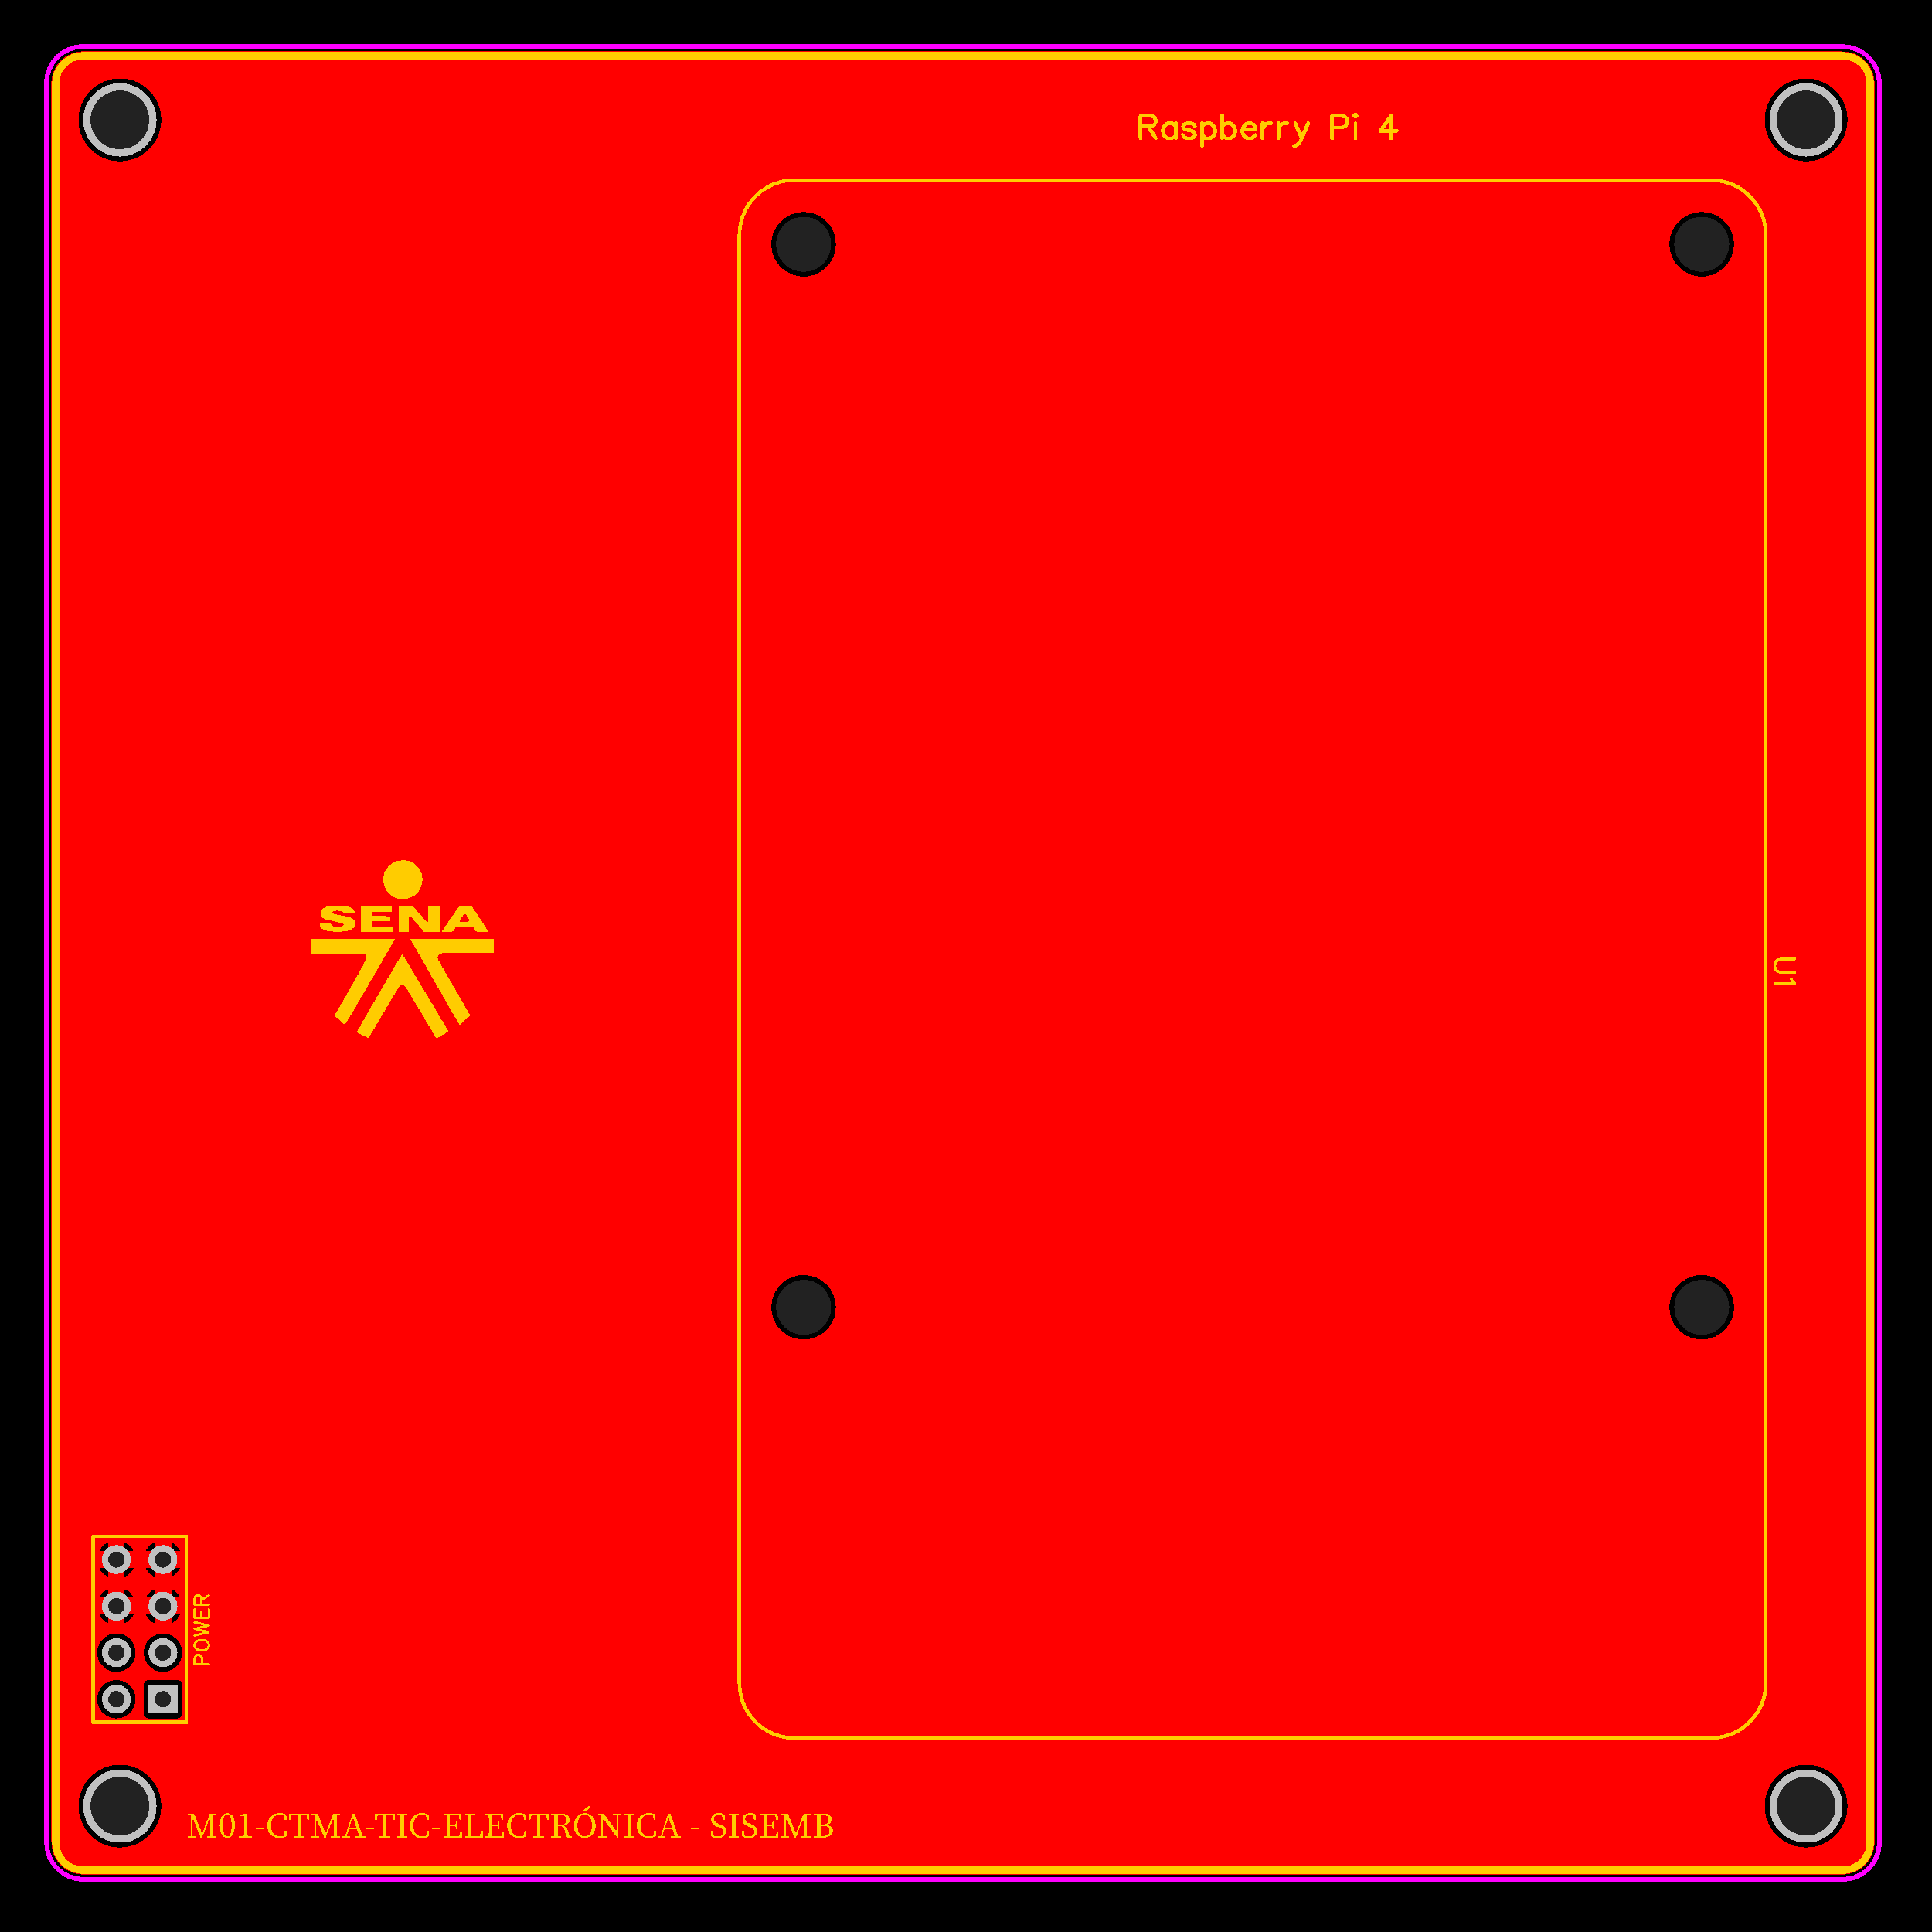<svg xmlns="http://www.w3.org/2000/svg" xmlns:xlink="http://www.w3.org/1999/xlink" width="105.41mm" height="105.41mm" viewBox="4010 2996.3 415 415"><title></title><style type="text/css">
*[layerid="1"] {stroke:#FF0000;fill:#FF0000;}
*[layerid="2"] {stroke:#0000FF;fill:#0000FF;}
*[layerid="3"] {stroke:#FFCC00;fill:#FFCC00;}
*[layerid="4"] {stroke:#66CC33;fill:#66CC33;}
*[layerid="5"] {stroke:#808080;fill:#808080;}
*[layerid="6"] {stroke:#800000;fill:#800000;}
*[layerid="7"] {stroke:#800080;fill:#800080;stroke-opacity:0.7;fill-opacity:0.7;}
*[layerid="8"] {stroke:#AA00FF;fill:#AA00FF;stroke-opacity:0.7;fill-opacity:0.7;}
*[layerid="9"] {stroke:#6464FF;fill:#6464FF;}
*[layerid="10"] {stroke:#FF00FF;fill:#FF00FF;}
*[layerid="11"] {stroke:#C0C0C0;fill:#C0C0C0;}
*[layerid="12"] {stroke:#FFFFFF;fill:#FFFFFF;}
*[layerid="13"] {stroke:#33CC99;fill:#33CC99;}
*[layerid="14"] {stroke:#5555FF;fill:#5555FF;}
*[layerid="15"] {stroke:#F022F0;fill:#F022F0;}
*[layerid="19"] {stroke:#66CCFF;fill:#66CCFF;}
*[layerid="21"] {stroke:#999966;fill:#999966;}
*[layerid="22"] {stroke:#008000;fill:#008000;}
*[layerid="23"] {stroke:#00FF00;fill:#00FF00;}
*[layerid="24"] {stroke:#BC8E00;fill:#BC8E00;}
*[layerid="25"] {stroke:#70DBFA;fill:#70DBFA;}
*[layerid="26"] {stroke:#00CC66;fill:#00CC66;}
*[layerid="27"] {stroke:#9966FF;fill:#9966FF;}
*[layerid="28"] {stroke:#800080;fill:#800080;}
*[layerid="29"] {stroke:#008080;fill:#008080;}
*[layerid="30"] {stroke:#15935F;fill:#15935F;}
*[layerid="31"] {stroke:#000080;fill:#000080;}
*[layerid="32"] {stroke:#00B400;fill:#00B400;}
*[layerid="33"] {stroke:#2E4756;fill:#2E4756;}
*[layerid="34"] {stroke:#99842F;fill:#99842F;}
*[layerid="35"] {stroke:#FFFFAA;fill:#FFFFAA;}
*[layerid="36"] {stroke:#99842F;fill:#99842F;}
*[layerid="37"] {stroke:#2E4756;fill:#2E4756;}
*[layerid="38"] {stroke:#3535FF;fill:#3535FF;}
*[layerid="39"] {stroke:#8000BC;fill:#8000BC;}
*[layerid="40"] {stroke:#43AE5F;fill:#43AE5F;}
*[layerid="41"] {stroke:#C3ECCE;fill:#C3ECCE;}
*[layerid="42"] {stroke:#728978;fill:#728978;}
*[layerid="43"] {stroke:#39503F;fill:#39503F;}
*[layerid="44"] {stroke:#0C715D;fill:#0C715D;}
*[layerid="45"] {stroke:#5A8A80;fill:#5A8A80;}
*[layerid="46"] {stroke:#2B937E;fill:#2B937E;}
*[layerid="47"] {stroke:#23999D;fill:#23999D;}
*[layerid="48"] {stroke:#45B4E3;fill:#45B4E3;}
*[layerid="49"] {stroke:#215DA1;fill:#215DA1;}
*[layerid="50"] {stroke:#4564D7;fill:#4564D7;}
*[layerid="51"] {stroke:#6969E9;fill:#6969E9;}
*[layerid="52"] {stroke:#9069E9;fill:#9069E9;}
*[layerid="99"] {stroke:#00CCCC;fill:#00CCCC;stroke-opacity:0.6;fill-opacity:0.6;}
*[layerid="100"] {stroke:#CC9999;fill:#CC9999;}
*[layerid="101"] {stroke:#66FFCC;fill:#66FFCC;}
*[layerid="Hole"] {stroke:#222222;fill:#222222;}
*[layerid="DRCError"] {stroke:#FAD609;fill:#FAD609;}
*[fill="none"] {fill: none;}
*[stroke="none"] {stroke: none;}
path, polyline, polygon, line {stroke-linecap:round;}
g[c_partid="part_pad"][layerid="1"] ellipse:not([c_etype="pad_outer"]) {fill:#FF0000;}
g[c_partid="part_pad"][layerid="1"] polygon:not([c_etype="pad_outer"]) {fill:#FF0000;}
g[c_partid="part_pad"][layerid="1"] polyline:not([c_etype="pad_outer"]) {stroke:#FF0000;}
g[c_partid="part_pad"][layerid="2"] ellipse:not([c_etype="pad_outer"]) {fill:#0000FF;}
g[c_partid="part_pad"][layerid="2"] polygon:not([c_etype="pad_outer"]) {fill:#0000FF;}
g[c_partid="part_pad"][layerid="2"] polyline:not([c_etype="pad_outer"]) {stroke:#0000FF;}
g[c_partid="part_pad"][layerid="11"] ellipse:not([c_etype="pad_outer"]) {fill:#C0C0C0;}
g[c_partid="part_pad"][layerid="11"] polygon:not([c_etype="pad_outer"]) {fill:#C0C0C0;}
g[c_partid="part_pad"][layerid="11"] polyline:not([c_etype="pad_outer"]) {stroke:#C0C0C0;}
g[c_partid="part_pad"][layerid="11"] circle {fill:#222222;}
g[c_partid="part_pad"][layerid="11"] > polyline:nth-of-type(2) {stroke:#222222;}
g[c_partid="part_pad"][layerid="11"][c_shape="ELLIPSE"]  polyline:nth-last-of-type(1) {stroke:#222222;}
g[c_partid="part_pad"][layerid="11"][c_shape="RECT"]  polyline:nth-last-of-type(1) {stroke:#222222;}
g[c_partid="part_pad"][layerid="11"][c_shape="POLYGON"]  polyline:nth-last-of-type(1) {stroke:#222222;}
g[c_partid="part_via"] > * + circle, #gCurParts g[c_partid="part_via"] > * + circle {fill:#222222;}
g[c_partid="part_pad"] > polygon[c_etype="pad_outer"], #gCurParts g[c_partid="part_pad"] > polygon[c_etype="pad_outer"] {stroke-linejoin: round;stroke-miterlimit: 100;}
g[c_partid="part_hole"] > circle {fill: #222222;}path, polyline, polygon {stroke-linejoin:round;}
rect, circle, ellipse, polyline, line, polygon, path {shape-rendering:crispEdges;}
</style>
<rect x="4010" y="2996.3" width="415" height="415" fill="#000000" stroke="none"/><path d="M 4028.07 3398.98 L 4027.912 3398.959 4027.198 3398.923 4026.533 3398.824 4025.881 3398.66 4025.248 3398.432 4024.641 3398.143 4024.065 3397.796 4023.526 3397.394 4023.029 3396.941 4022.579 3396.441 4022.18 3395.9 4021.837 3395.322 4021.552 3394.713 4021.328 3394.078 4021.168 3393.425 4021.073 3392.76 4021.041 3392.084 4021.02 3391.926 4021.02 3014.206 4021.056 3013.476 4021.155 3012.811 4021.319 3012.159 4021.547 3011.527 4021.836 3010.919 4022.183 3010.344 4022.585 3009.805 4023.038 3009.308 4023.538 3008.858 4024.079 3008.459 4024.657 3008.116 4025.266 3007.831 4025.901 3007.607 4026.554 3007.447 4027.219 3007.352 4027.906 3007.32 4405.63 3007.32 4405.788 3007.341 4406.503 3007.377 4407.168 3007.476 4407.82 3007.64 4408.452 3007.868 4409.06 3008.157 4409.636 3008.504 4410.175 3008.906 4410.671 3009.359 4411.121 3009.859 4411.52 3010.4 4411.863 3010.978 4412.148 3011.587 4412.372 3012.222 4412.532 3012.875 4412.628 3013.54 4412.659 3014.216 4412.68 3014.374 4412.68 3391.93 4412.659 3392.088 4412.623 3392.802 4412.524 3393.468 4412.36 3394.12 4412.132 3394.752 4411.843 3395.36 4411.496 3395.935 4411.094 3396.474 4410.641 3396.971 4410.141 3397.421 4409.6 3397.82 4409.022 3398.163 4408.413 3398.448 4407.779 3398.672 4407.125 3398.832 4406.46 3398.927 4405.784 3398.959 4405.626 3398.98 4028.07 3398.98 Z M 4035.748 3393.146 L 4036.569 3393.108 4037.382 3392.994 4038.182 3392.806 4038.961 3392.545 4039.712 3392.213 4040.43 3391.813 4041.108 3391.349 4041.74 3390.824 4042.321 3390.244 4042.845 3389.612 4043.31 3388.934 4043.709 3388.216 4044.041 3387.465 4044.302 3386.686 4044.49 3385.886 4044.604 3385.073 4044.642 3384.252 4044.604 3383.431 4044.49 3382.618 4044.302 3381.818 4044.041 3381.039 4043.709 3380.288 4043.31 3379.57 4042.845 3378.892 4042.321 3378.26 4041.74 3377.68 4041.108 3377.155 4040.43 3376.691 4039.712 3376.291 4038.961 3375.959 4038.182 3375.698 4037.382 3375.51 4036.569 3375.396 4035.748 3375.358 4034.928 3375.396 4034.114 3375.51 4033.314 3375.698 4032.535 3375.959 4031.784 3376.291 4031.066 3376.691 4030.389 3377.155 4029.757 3377.68 4029.176 3378.26 4028.651 3378.892 4028.187 3379.57 4027.787 3380.288 4027.455 3381.039 4027.194 3381.818 4027.006 3382.618 4026.893 3383.431 4026.855 3384.252 4026.893 3385.073 4027.006 3385.886 4027.194 3386.686 4027.455 3387.465 4027.787 3388.216 4028.187 3388.934 4028.651 3389.612 4029.176 3390.244 4029.757 3390.824 4030.389 3391.349 4031.066 3391.813 4031.784 3392.213 4032.535 3392.545 4033.314 3392.806 4034.114 3392.994 4034.928 3393.108 4035.748 3393.146 Z M 4035.748 3030.942 L 4036.569 3030.904 4037.382 3030.79 4038.182 3030.602 4038.961 3030.341 4039.712 3030.009 4040.43 3029.609 4041.108 3029.145 4041.74 3028.62 4042.321 3028.04 4042.845 3027.408 4043.31 3026.73 4043.709 3026.012 4044.041 3025.261 4044.302 3024.482 4044.49 3023.682 4044.604 3022.869 4044.642 3022.048 4044.604 3021.227 4044.49 3020.414 4044.302 3019.614 4044.041 3018.835 4043.709 3018.084 4043.31 3017.366 4042.845 3016.688 4042.321 3016.056 4041.74 3015.476 4041.108 3014.951 4040.43 3014.487 4039.712 3014.087 4038.961 3013.755 4038.182 3013.494 4037.382 3013.306 4036.569 3013.192 4035.748 3013.154 4034.927 3013.192 4034.114 3013.306 4033.314 3013.494 4032.535 3013.755 4031.784 3014.087 4031.066 3014.487 4030.389 3014.951 4029.757 3015.476 4029.176 3016.056 4028.651 3016.688 4028.187 3017.366 4027.787 3018.084 4027.455 3018.835 4027.194 3019.614 4027.006 3020.414 4026.892 3021.227 4026.855 3022.048 4026.892 3022.869 4027.006 3023.682 4027.194 3024.482 4027.455 3025.261 4027.787 3026.012 4028.187 3026.73 4028.651 3027.408 4029.176 3028.04 4029.757 3028.62 4030.389 3029.145 4031.066 3029.609 4031.784 3030.009 4032.535 3030.341 4033.314 3030.602 4034.114 3030.79 4034.927 3030.904 4035.748 3030.942 Z M 4397.952 3393.146 L 4398.773 3393.108 4399.586 3392.994 4400.386 3392.806 4401.165 3392.545 4401.916 3392.213 4402.634 3391.813 4403.312 3391.349 4403.944 3390.824 4404.525 3390.244 4405.049 3389.612 4405.514 3388.934 4405.913 3388.216 4406.245 3387.465 4406.506 3386.686 4406.694 3385.886 4406.808 3385.073 4406.846 3384.252 4406.808 3383.431 4406.694 3382.618 4406.506 3381.818 4406.245 3381.039 4405.913 3380.288 4405.514 3379.57 4405.049 3378.892 4404.525 3378.26 4403.944 3377.68 4403.312 3377.155 4402.634 3376.691 4401.916 3376.291 4401.165 3375.959 4400.386 3375.698 4399.586 3375.51 4398.773 3375.396 4397.952 3375.358 4397.132 3375.396 4396.318 3375.51 4395.518 3375.698 4394.739 3375.959 4393.988 3376.291 4393.27 3376.691 4392.593 3377.155 4391.961 3377.68 4391.38 3378.26 4390.855 3378.892 4390.391 3379.57 4389.991 3380.288 4389.659 3381.039 4389.398 3381.818 4389.21 3382.618 4389.097 3383.431 4389.059 3384.252 4389.097 3385.073 4389.21 3385.886 4389.398 3386.686 4389.659 3387.465 4389.991 3388.216 4390.391 3388.934 4390.855 3389.612 4391.38 3390.244 4391.961 3390.824 4392.593 3391.349 4393.27 3391.813 4393.988 3392.213 4394.739 3392.545 4395.518 3392.806 4396.318 3392.994 4397.132 3393.108 4397.952 3393.146 Z M 4397.952 3030.942 L 4398.773 3030.904 4399.586 3030.79 4400.386 3030.602 4401.165 3030.341 4401.916 3030.009 4402.634 3029.609 4403.312 3029.145 4403.944 3028.62 4404.525 3028.04 4405.049 3027.408 4405.514 3026.73 4405.913 3026.012 4406.245 3025.261 4406.506 3024.482 4406.694 3023.682 4406.808 3022.869 4406.846 3022.048 4406.808 3021.227 4406.694 3020.414 4406.506 3019.614 4406.245 3018.835 4405.913 3018.084 4405.514 3017.366 4405.049 3016.688 4404.525 3016.056 4403.944 3015.476 4403.312 3014.951 4402.634 3014.487 4401.916 3014.087 4401.165 3013.755 4400.386 3013.494 4399.586 3013.306 4398.773 3013.192 4397.952 3013.154 4397.132 3013.192 4396.318 3013.306 4395.518 3013.494 4394.739 3013.755 4393.988 3014.087 4393.27 3014.487 4392.593 3014.951 4391.961 3015.476 4391.38 3016.056 4390.855 3016.688 4390.391 3017.366 4389.991 3018.084 4389.659 3018.835 4389.398 3019.614 4389.21 3020.414 4389.096 3021.227 4389.059 3022.048 4389.096 3022.869 4389.21 3023.682 4389.398 3024.482 4389.659 3025.261 4389.991 3026.012 4390.391 3026.73 4390.855 3027.408 4391.38 3028.04 4391.961 3028.62 4392.593 3029.145 4393.27 3029.609 4393.988 3030.009 4394.739 3030.341 4395.518 3030.602 4396.318 3030.79 4397.132 3030.904 4397.952 3030.942 Z M 4182.796 3284.038 L 4183.507 3283.983 4184.209 3283.855 4184.893 3283.656 4185.554 3283.387 4186.183 3283.052 4186.774 3282.654 4187.322 3282.197 4187.82 3281.687 4188.262 3281.127 4188.645 3280.526 4188.963 3279.888 4189.215 3279.221 4189.397 3278.532 4189.506 3277.827 4189.543 3277.115 4189.506 3276.403 4189.397 3275.698 4189.215 3275.009 4188.963 3274.342 4188.645 3273.704 4188.262 3273.103 4187.82 3272.543 4187.322 3272.033 4186.774 3271.576 4186.183 3271.178 4185.554 3270.843 4184.893 3270.574 4184.209 3270.375 4183.507 3270.247 4182.796 3270.192 4182.084 3270.211 4181.376 3270.302 4180.683 3270.466 4180.009 3270.7 4179.363 3271.002 4178.752 3271.37 4178.182 3271.797 4177.659 3272.282 4177.188 3272.817 4176.775 3273.398 4176.424 3274.019 4176.138 3274.672 4175.921 3275.351 4175.776 3276.049 4175.702 3276.759 4175.702 3277.471 4175.776 3278.181 4175.921 3278.879 4176.138 3279.558 4176.424 3280.211 4176.775 3280.832 4177.188 3281.413 4177.659 3281.948 4178.182 3282.433 4178.752 3282.86 4179.363 3283.228 4180.009 3283.53 4180.683 3283.764 4181.376 3283.928 4182.084 3284.019 4182.796 3284.038 Z M 4375.709 3284.038 L 4376.42 3283.983 4377.122 3283.855 4377.806 3283.656 4378.467 3283.387 4379.096 3283.052 4379.687 3282.654 4380.235 3282.197 4380.733 3281.687 4381.175 3281.127 4381.558 3280.526 4381.876 3279.888 4382.128 3279.221 4382.31 3278.532 4382.419 3277.827 4382.456 3277.115 4382.419 3276.403 4382.31 3275.698 4382.128 3275.009 4381.876 3274.342 4381.558 3273.704 4381.175 3273.103 4380.733 3272.543 4380.235 3272.033 4379.687 3271.576 4379.096 3271.178 4378.467 3270.843 4377.806 3270.574 4377.122 3270.375 4376.42 3270.247 4375.709 3270.192 4374.997 3270.211 4374.289 3270.302 4373.596 3270.466 4372.922 3270.7 4372.276 3271.002 4371.665 3271.37 4371.095 3271.797 4370.572 3272.282 4370.101 3272.817 4369.688 3273.398 4369.337 3274.019 4369.051 3274.672 4368.834 3275.351 4368.689 3276.049 4368.615 3276.759 4368.615 3277.471 4368.689 3278.181 4368.834 3278.879 4369.051 3279.558 4369.337 3280.211 4369.688 3280.832 4370.101 3281.413 4370.572 3281.948 4371.095 3282.433 4371.665 3282.86 4372.276 3283.228 4372.922 3283.53 4373.596 3283.764 4374.289 3283.928 4374.997 3284.019 4375.709 3284.038 Z M 4182.796 3055.692 L 4183.507 3055.637 4184.209 3055.509 4184.893 3055.31 4185.554 3055.041 4186.183 3054.706 4186.774 3054.308 4187.322 3053.851 4187.82 3053.341 4188.262 3052.781 4188.645 3052.18 4188.963 3051.542 4189.215 3050.875 4189.397 3050.186 4189.506 3049.481 4189.543 3048.769 4189.506 3048.057 4189.397 3047.352 4189.215 3046.663 4188.963 3045.996 4188.645 3045.358 4188.262 3044.757 4187.82 3044.197 4187.322 3043.687 4186.774 3043.23 4186.183 3042.832 4185.554 3042.497 4184.893 3042.228 4184.209 3042.029 4183.507 3041.901 4182.796 3041.846 4182.084 3041.865 4181.376 3041.956 4180.683 3042.12 4180.009 3042.354 4179.363 3042.656 4178.752 3043.024 4178.182 3043.451 4177.659 3043.936 4177.188 3044.471 4176.775 3045.052 4176.424 3045.673 4176.138 3046.326 4175.921 3047.005 4175.776 3047.703 4175.702 3048.413 4175.702 3049.125 4175.776 3049.835 4175.921 3050.533 4176.138 3051.212 4176.424 3051.865 4176.775 3052.486 4177.188 3053.067 4177.659 3053.602 4178.182 3054.087 4178.752 3054.514 4179.363 3054.882 4180.009 3055.184 4180.683 3055.418 4181.376 3055.582 4182.084 3055.673 4182.796 3055.692 Z M 4375.709 3055.692 L 4376.42 3055.637 4377.122 3055.509 4377.806 3055.31 4378.467 3055.041 4379.096 3054.706 4379.687 3054.308 4380.235 3053.851 4380.733 3053.341 4381.175 3052.781 4381.558 3052.18 4381.876 3051.542 4382.128 3050.875 4382.31 3050.186 4382.419 3049.481 4382.456 3048.769 4382.419 3048.057 4382.31 3047.352 4382.128 3046.663 4381.876 3045.996 4381.558 3045.358 4381.175 3044.757 4380.733 3044.197 4380.235 3043.687 4379.687 3043.23 4379.096 3042.832 4378.467 3042.497 4377.806 3042.228 4377.122 3042.029 4376.42 3041.901 4375.709 3041.846 4374.997 3041.865 4374.289 3041.956 4373.596 3042.12 4372.922 3042.354 4372.276 3042.656 4371.665 3043.024 4371.095 3043.451 4370.572 3043.936 4370.101 3044.471 4369.688 3045.052 4369.337 3045.673 4369.051 3046.326 4368.834 3047.005 4368.689 3047.703 4368.615 3048.413 4368.615 3049.125 4368.689 3049.835 4368.834 3050.533 4369.051 3051.212 4369.337 3051.865 4369.688 3052.486 4370.101 3053.067 4370.572 3053.602 4371.095 3054.087 4371.665 3054.514 4372.276 3054.882 4372.922 3055.184 4373.596 3055.418 4374.289 3055.582 4374.997 3055.673 4375.709 3055.692 Z M 4041.674 3365.391 L 4041.923 3365.419 4048.078 3365.419 4048.327 3365.391 4048.542 3365.316 4048.734 3365.195 4048.896 3365.034 4049.017 3364.841 4049.092 3364.626 4049.12 3364.377 4049.12 3358.222 4049.092 3357.973 4049.017 3357.758 4048.896 3357.565 4048.734 3357.404 4048.542 3357.283 4048.327 3357.207 4048.078 3357.179 4041.923 3357.179 4041.674 3357.207 4041.459 3357.283 4041.266 3357.404 4041.105 3357.565 4040.983 3357.758 4040.908 3357.973 4040.88 3358.222 4040.88 3364.377 4040.908 3364.626 4040.983 3364.841 4041.105 3365.034 4041.266 3365.195 4041.459 3365.316 4041.674 3365.391 Z M 4044.462 3355.383 L 4045 3355.418 4045.538 3355.383 4046.066 3355.278 4046.576 3355.105 4047.06 3354.867 4047.508 3354.567 4047.913 3354.212 4048.268 3353.807 4048.567 3353.359 4048.806 3352.876 4048.979 3352.365 4049.084 3351.837 4049.119 3351.299 4049.084 3350.762 4048.979 3350.233 4048.806 3349.723 4048.567 3349.24 4048.268 3348.792 4047.913 3348.387 4047.508 3348.031 4047.06 3347.732 4046.576 3347.494 4046.066 3347.321 4045.538 3347.215 4045 3347.18 4044.462 3347.215 4043.934 3347.321 4043.424 3347.494 4042.941 3347.732 4042.493 3348.031 4042.087 3348.387 4041.732 3348.792 4041.433 3349.24 4041.195 3349.723 4041.021 3350.233 4040.916 3350.762 4040.881 3351.299 4040.916 3351.837 4041.021 3352.365 4041.195 3352.876 4041.433 3353.359 4041.732 3353.807 4042.087 3354.212 4042.493 3354.567 4042.941 3354.867 4043.424 3355.105 4043.934 3355.278 4044.462 3355.383 Z M 4035 3355.418 L 4035.538 3355.383 4036.066 3355.278 4036.576 3355.105 4037.06 3354.867 4037.508 3354.567 4037.913 3354.212 4038.268 3353.807 4038.567 3353.359 4038.806 3352.876 4038.979 3352.365 4039.084 3351.837 4039.119 3351.299 4039.084 3350.762 4038.979 3350.233 4038.806 3349.723 4038.567 3349.24 4038.268 3348.792 4037.913 3348.387 4037.508 3348.031 4037.06 3347.732 4036.576 3347.494 4036.066 3347.321 4035.538 3347.215 4035 3347.18 4034.462 3347.215 4033.934 3347.321 4033.424 3347.494 4032.941 3347.732 4032.493 3348.031 4032.087 3348.387 4031.732 3348.792 4031.433 3349.24 4031.195 3349.723 4031.021 3350.233 4030.916 3350.762 4030.881 3351.299 4030.916 3351.837 4031.021 3352.365 4031.195 3352.876 4031.433 3353.359 4031.732 3353.807 4032.087 3354.212 4032.493 3354.567 4032.941 3354.867 4033.424 3355.105 4033.934 3355.278 4034.462 3355.383 4035 3355.418 Z M 4035 3365.418 L 4035.538 3365.383 4036.066 3365.278 4036.576 3365.105 4037.06 3364.867 4037.508 3364.567 4037.913 3364.212 4038.268 3363.807 4038.567 3363.359 4038.806 3362.876 4038.979 3362.365 4039.084 3361.837 4039.119 3361.299 4039.084 3360.762 4038.979 3360.233 4038.806 3359.723 4038.567 3359.24 4038.268 3358.792 4037.913 3358.387 4037.508 3358.031 4037.06 3357.732 4036.576 3357.494 4036.066 3357.321 4035.538 3357.215 4035 3357.18 4034.462 3357.215 4033.934 3357.321 4033.424 3357.494 4032.941 3357.732 4032.493 3358.031 4032.087 3358.387 4031.732 3358.792 4031.433 3359.24 4031.195 3359.723 4031.021 3360.233 4030.916 3360.762 4030.881 3361.299 4030.916 3361.837 4031.021 3362.365 4031.195 3362.876 4031.433 3363.359 4031.732 3363.807 4032.087 3364.212 4032.493 3364.567 4032.941 3364.867 4033.424 3365.105 4033.934 3365.278 4034.462 3365.383 4035 3365.418 Z M 4036.8 3334.995 L 4037.06 3334.867 4037.508 3334.567 4037.913 3334.212 4038.268 3333.807 4038.567 3333.359 4038.695 3333.099 4036.8 3333.099 4036.8 3334.995 Z M 4046.8 3327.604 L 4046.8 3329.499 4048.695 3329.499 4048.567 3329.24 4048.268 3328.792 4047.913 3328.387 4047.508 3328.031 4047.06 3327.732 4046.8 3327.604 Z M 4036.8 3344.995 L 4037.06 3344.867 4037.508 3344.567 4037.913 3344.212 4038.268 3343.807 4038.567 3343.359 4038.695 3343.099 4036.8 3343.099 4036.8 3344.995 Z M 4046.8 3334.995 L 4047.06 3334.867 4047.508 3334.567 4047.913 3334.212 4048.268 3333.807 4048.567 3333.359 4048.695 3333.099 4046.8 3333.099 4046.8 3334.995 Z M 4048.695 3339.499 L 4048.567 3339.24 4048.268 3338.792 4047.913 3338.387 4047.508 3338.031 4047.06 3337.732 4046.8 3337.604 4046.8 3339.499 4048.695 3339.499 Z M 4033.2 3339.499 L 4033.2 3337.604 4032.941 3337.732 4032.493 3338.031 4032.087 3338.387 4031.732 3338.792 4031.433 3339.24 4031.305 3339.499 4033.2 3339.499 Z M 4046.8 3343.099 L 4046.8 3344.995 4047.06 3344.867 4047.508 3344.567 4047.913 3344.212 4048.268 3343.807 4048.567 3343.359 4048.695 3343.099 4046.8 3343.099 Z M 4032.941 3344.867 L 4033.2 3344.995 4033.2 3343.099 4031.305 3343.099 4031.433 3343.359 4031.732 3343.807 4032.087 3344.212 4032.493 3344.567 4032.941 3344.867 Z M 4043.2 3344.995 L 4043.2 3343.099 4041.305 3343.099 4041.433 3343.359 4041.732 3343.807 4042.087 3344.212 4042.493 3344.567 4042.941 3344.867 4043.2 3344.995 Z M 4033.2 3334.995 L 4033.2 3333.099 4031.305 3333.099 4031.433 3333.359 4031.732 3333.807 4032.087 3334.212 4032.493 3334.567 4032.941 3334.867 4033.2 3334.995 Z M 4036.8 3337.604 L 4036.8 3339.499 4038.695 3339.499 4038.567 3339.24 4038.268 3338.792 4037.913 3338.387 4037.508 3338.031 4037.06 3337.732 4036.8 3337.604 Z M 4043.2 3339.499 L 4043.2 3337.604 4042.941 3337.732 4042.493 3338.031 4042.087 3338.387 4041.732 3338.792 4041.433 3339.24 4041.305 3339.499 4043.2 3339.499 Z M 4043.2 3334.995 L 4043.2 3333.099 4041.305 3333.099 4041.433 3333.359 4041.732 3333.807 4042.087 3334.212 4042.493 3334.567 4042.941 3334.867 4043.2 3334.995 Z M 4033.2 3329.499 L 4033.2 3327.604 4032.941 3327.732 4032.493 3328.031 4032.087 3328.387 4031.732 3328.792 4031.433 3329.24 4031.305 3329.499 4033.2 3329.499 Z M 4038.695 3329.499 L 4038.567 3329.24 4038.268 3328.792 4037.913 3328.387 4037.508 3328.031 4037.06 3327.732 4036.8 3327.604 4036.8 3329.499 4038.695 3329.499 Z M 4041.433 3329.24 L 4041.305 3329.499 4043.2 3329.499 4043.2 3327.604 4042.941 3327.732 4042.493 3328.031 4042.087 3328.387 4041.732 3328.792 4041.433 3329.24 Z " stroke-width="0" layerid="1" attachedcopperid="gge127872" c_shapetype="line" id="gge127872_0" class=""></path><g c_partid="part_pad" c_etype="pinpart" c_origin="4035.748,3384.252" layerid="11" number="" net="" plated ="Y"  id="gge1576" locked="0" c_rotation="0" c_width="15.748" c_height="15.748" title="" c_shape="ELLIPSE" pasteexpansion="0" solderexpansion="0.2"><ellipse c_etype="pad_shell" cx="4035.748" cy="3384.252" rx="7.874" ry="7.874" layerid="11" stroke-width="0"/><circle c_etype="pad_hole" cx="4035.748" cy="3384.252" r="6.299" layerid="11" stroke-width="0"/></g><g c_partid="part_pad" c_etype="pinpart" c_origin="4397.952,3384.252" layerid="11" number="" net="" plated ="Y"  id="gge1648" locked="0" c_rotation="0" c_width="15.748" c_height="15.748" title="" c_shape="ELLIPSE" pasteexpansion="0" solderexpansion="0.2"><ellipse c_etype="pad_shell" cx="4397.952" cy="3384.252" rx="7.874" ry="7.874" layerid="11" stroke-width="0"/><circle c_etype="pad_hole" cx="4397.952" cy="3384.252" r="6.299" layerid="11" stroke-width="0"/></g><g c_partid="part_pad" c_etype="pinpart" c_origin="4397.952,3022.048" layerid="11" number="" net="" plated ="Y"  id="gge1666" locked="0" c_rotation="180" c_width="15.748" c_height="15.748" title="" c_shape="ELLIPSE" pasteexpansion="0" solderexpansion="0.2"><ellipse c_etype="pad_shell" cx="4397.952" cy="3022.048" rx="7.874" ry="7.874" layerid="11" stroke-width="0"/><circle c_etype="pad_hole" cx="4397.952" cy="3022.048" r="6.299" layerid="11" stroke-width="0"/></g><g c_partid="part_pad" c_etype="pinpart" c_origin="4035.748,3022.048" layerid="11" number="" net="" plated ="Y"  id="gge1684" locked="0" c_rotation="0" c_width="15.748" c_height="15.748" title="" c_shape="ELLIPSE" pasteexpansion="0" solderexpansion="0.2"><ellipse c_etype="pad_shell" cx="4035.748" cy="3022.048" rx="7.874" ry="7.874" layerid="11" stroke-width="0"/><circle c_etype="pad_hole" cx="4035.748" cy="3022.048" r="6.299" layerid="11" stroke-width="0"/></g><g c_partid="part_pad" c_etype="pinpart" c_origin="4045,3361.299" layerid="11" number="1" net="+5V" plated ="Y"  id="gge45795" locked="0" c_rotation="90" c_width="6.2" c_height="6.2" title="+5V" c_shape="RECT" pasteexpansion="0" solderexpansion="0.2"><polygon  c_etype="pad_shell" points="4041.9 3364.399 4041.9 3358.199 4048.1 3358.199 4048.1 3364.399" layerid="11" stroke-width="0" /><circle c_etype="pad_hole" cx="4045" cy="3361.299" r="1.75" layerid="11" stroke-width="0"/></g><g c_partid="part_pad" c_etype="pinpart" c_origin="4035,3361.299" layerid="11" number="2" net="+5V" plated ="Y"  id="gge45810" locked="0" c_rotation="90" c_width="6.2" c_height="6.2" title="+5V" c_shape="ELLIPSE" pasteexpansion="0" solderexpansion="0.2"><ellipse c_etype="pad_shell" cx="4035" cy="3361.299" rx="3.1" ry="3.1" layerid="11" stroke-width="0"/><circle c_etype="pad_hole" cx="4035" cy="3361.299" r="1.75" layerid="11" stroke-width="0"/></g><g c_partid="part_pad" c_etype="pinpart" c_origin="4045,3351.299" layerid="11" number="3" net="3V3" plated ="Y"  id="gge45825" locked="0" c_rotation="90" c_width="6.2" c_height="6.2" title="3V3" c_shape="ELLIPSE" pasteexpansion="0" solderexpansion="0.2"><ellipse c_etype="pad_shell" cx="4045" cy="3351.299" rx="3.1" ry="3.1" layerid="11" stroke-width="0"/><circle c_etype="pad_hole" cx="4045" cy="3351.299" r="1.75" layerid="11" stroke-width="0"/></g><g c_partid="part_pad" c_etype="pinpart" c_origin="4035,3351.299" layerid="11" number="4" net="3V3" plated ="Y"  id="gge45840" locked="0" c_rotation="90" c_width="6.2" c_height="6.2" title="3V3" c_shape="ELLIPSE" pasteexpansion="0" solderexpansion="0.2"><ellipse c_etype="pad_shell" cx="4035" cy="3351.299" rx="3.1" ry="3.1" layerid="11" stroke-width="0"/><circle c_etype="pad_hole" cx="4035" cy="3351.299" r="1.75" layerid="11" stroke-width="0"/></g><g c_partid="part_pad" c_etype="pinpart" c_origin="4045,3341.299" layerid="11" number="5" net="GND" plated ="Y"  id="gge45855" locked="0" c_rotation="90" c_width="6.2" c_height="6.2" title="GND" c_shape="ELLIPSE" pasteexpansion="0" solderexpansion="0.2"><ellipse c_etype="pad_shell" cx="4045" cy="3341.299" rx="3.1" ry="3.1" layerid="11" stroke-width="0"/><circle c_etype="pad_hole" cx="4045" cy="3341.299" r="1.75" layerid="11" stroke-width="0"/></g><g c_partid="part_pad" c_etype="pinpart" c_origin="4035,3341.299" layerid="11" number="6" net="GND" plated ="Y"  id="gge45870" locked="0" c_rotation="90" c_width="6.2" c_height="6.2" title="GND" c_shape="ELLIPSE" pasteexpansion="0" solderexpansion="0.2"><ellipse c_etype="pad_shell" cx="4035" cy="3341.299" rx="3.1" ry="3.1" layerid="11" stroke-width="0"/><circle c_etype="pad_hole" cx="4035" cy="3341.299" r="1.75" layerid="11" stroke-width="0"/></g><g c_partid="part_pad" c_etype="pinpart" c_origin="4045,3331.299" layerid="11" number="7" net="GND" plated ="Y"  id="gge45885" locked="0" c_rotation="90" c_width="6.2" c_height="6.2" title="GND" c_shape="ELLIPSE" pasteexpansion="0" solderexpansion="0.2"><ellipse c_etype="pad_shell" cx="4045" cy="3331.299" rx="3.1" ry="3.1" layerid="11" stroke-width="0"/><circle c_etype="pad_hole" cx="4045" cy="3331.299" r="1.75" layerid="11" stroke-width="0"/></g><g c_partid="part_pad" c_etype="pinpart" c_origin="4035,3331.299" layerid="11" number="8" net="GND" plated ="Y"  id="gge45900" locked="0" c_rotation="90" c_width="6.2" c_height="6.2" title="GND" c_shape="ELLIPSE" pasteexpansion="0" solderexpansion="0.2"><ellipse c_etype="pad_shell" cx="4035" cy="3331.299" rx="3.1" ry="3.1" layerid="11" stroke-width="0"/><circle c_etype="pad_hole" cx="4035" cy="3331.299" r="1.75" layerid="11" stroke-width="0"/></g><g c_partid="part_hole" c_etype="pinpart" c_shapetype="group" c_origin="4182.618,3277.115" layerid="11" id="gge127805" locked="0" ><circle cx="4182.618" cy="3277.115" r="5.905"  stroke-width="0" /></g><g c_partid="part_hole" c_etype="pinpart" c_shapetype="group" c_origin="4182.618,3048.769" layerid="11" id="gge127817" locked="0" ><circle cx="4182.618" cy="3048.769" r="5.905"  stroke-width="0" /></g><g c_partid="part_hole" c_etype="pinpart" c_shapetype="group" c_origin="4375.531,3277.115" layerid="11" id="gge127829" locked="0" ><circle cx="4375.531" cy="3277.115" r="5.905"  stroke-width="0" /></g><g c_partid="part_hole" c_etype="pinpart" c_shapetype="group" c_origin="4375.531,3048.769" layerid="11" id="gge127841" locked="0" ><circle cx="4375.531" cy="3048.769" r="5.905"  stroke-width="0" /></g><polyline points="4411.732 3392.126 4411.732 3014.174" stroke-width="1.575"  stroke-linecap="round" fill="none" layerid="3" net="S$1703" id="gge40778" locked="0" /><polyline points="4021.969 3392.126 4021.969 3014.174" stroke-width="1.575"  stroke-linecap="round" fill="none" layerid="3" net="S$1564" id="gge4330" locked="0" /><polyline points="4405.826 3398.032 4027.874 3398.032" stroke-width="1.575"  stroke-linecap="round" fill="none" layerid="3" net="S$1553" id="gge40775" locked="0" /><polyline points="4405.826 3008.269 4027.874 3008.269" stroke-width="1.575"  stroke-linecap="round" fill="none" layerid="3" net="S$1707" id="gge4321" locked="0" /><polyline points="4168.839 3046.8 4168.839 3357.823" stroke-width="0.787"  stroke-linecap="round" fill="none" layerid="3" net="" id="gge127781" locked="0" /><polyline points="4377.5 3034.989 4180.65 3034.989" stroke-width="0.787"  stroke-linecap="round" fill="none" layerid="3" net="" id="gge127784" locked="0" /><polyline points="4389.311 3046.8 4389.311 3357.823" stroke-width="0.787"  stroke-linecap="round" fill="none" layerid="3" net="" id="gge127787" locked="0" /><polyline points="4377.5 3369.634 4180.65 3369.634" stroke-width="0.787"  stroke-linecap="round" fill="none" layerid="3" net="" id="gge127790" locked="0" /><polyline points="4030 3366.299 4050 3366.299 4050 3326.299 4030 3326.299 4030 3366.299" stroke-width="0.8"  stroke-linecap="round" fill="none" layerid="3" net="" id="gge45756" locked="0" /><g c_partid="part_pcbtext" c_etype="pinpart" c_origin="4255,3026.3" c_rotation="0" c_mirror="0" id="gge3565" locked="0" layerid="3" c_shapetype="group" ><path c_fontsize="5.118" c_fontfamily="" c_text="Raspberry Pi 4" d="M 4255 3021.14 L 4255 3026.02 M 4255 3021.14 L 4257.09 3021.14 L 4257.79 3021.37 L 4258.02 3021.6 L 4258.26 3022.07 L 4258.26 3022.53 L 4258.02 3023 L 4257.79 3023.23 L 4257.09 3023.46 L 4255 3023.46 M 4256.63 3023.46 L 4258.26 3026.02 M 4262.58 3022.76 L 4262.58 3026.02 M 4262.58 3023.46 L 4262.12 3023 L 4261.65 3022.76 L 4260.96 3022.76 L 4260.49 3023 L 4260.02 3023.46 L 4259.79 3024.16 L 4259.79 3024.62 L 4260.02 3025.32 L 4260.49 3025.79 L 4260.96 3026.02 L 4261.65 3026.02 L 4262.12 3025.79 L 4262.58 3025.32 M 4266.68 3023.46 L 4266.45 3023 L 4265.75 3022.76 L 4265.05 3022.76 L 4264.35 3023 L 4264.12 3023.46 L 4264.35 3023.93 L 4264.82 3024.16 L 4265.98 3024.39 L 4266.45 3024.62 L 4266.68 3025.09 L 4266.68 3025.32 L 4266.45 3025.79 L 4265.75 3026.02 L 4265.05 3026.02 L 4264.35 3025.79 L 4264.12 3025.32 M 4268.21 3022.76 L 4268.21 3027.65 M 4268.21 3023.46 L 4268.68 3023 L 4269.14 3022.76 L 4269.84 3022.76 L 4270.31 3023 L 4270.77 3023.46 L 4271.01 3024.16 L 4271.01 3024.62 L 4270.77 3025.32 L 4270.31 3025.79 L 4269.84 3026.02 L 4269.14 3026.02 L 4268.68 3025.79 L 4268.21 3025.32 M 4272.54 3021.14 L 4272.54 3026.02 M 4272.54 3023.46 L 4273.01 3023 L 4273.47 3022.76 L 4274.17 3022.76 L 4274.63 3023 L 4275.1 3023.46 L 4275.33 3024.16 L 4275.33 3024.62 L 4275.1 3025.32 L 4274.63 3025.79 L 4274.17 3026.02 L 4273.47 3026.02 L 4273.01 3025.79 L 4272.54 3025.32 M 4276.87 3024.16 L 4279.66 3024.16 L 4279.66 3023.69 L 4279.43 3023.23 L 4279.19 3023 L 4278.73 3022.76 L 4278.03 3022.76 L 4277.57 3023 L 4277.1 3023.46 L 4276.87 3024.16 L 4276.87 3024.62 L 4277.1 3025.32 L 4277.57 3025.79 L 4278.03 3026.02 L 4278.73 3026.02 L 4279.19 3025.79 L 4279.66 3025.32 M 4281.2 3022.76 L 4281.2 3026.02 M 4281.2 3024.16 L 4281.43 3023.46 L 4281.89 3023 L 4282.36 3022.76 L 4283.06 3022.76 M 4284.59 3022.76 L 4284.59 3026.02 M 4284.59 3024.16 L 4284.82 3023.46 L 4285.29 3023 L 4285.75 3022.76 L 4286.45 3022.76 M 4288.22 3022.76 L 4289.62 3026.02 M 4291.01 3022.76 L 4289.62 3026.02 L 4289.15 3026.95 L 4288.69 3027.42 L 4288.22 3027.65 L 4287.99 3027.65 M 4296.13 3021.14 L 4296.13 3026.02 M 4296.13 3021.14 L 4298.22 3021.14 L 4298.92 3021.37 L 4299.16 3021.6 L 4299.39 3022.07 L 4299.39 3022.76 L 4299.16 3023.23 L 4298.92 3023.46 L 4298.22 3023.69 L 4296.13 3023.69 M 4300.92 3021.14 L 4301.16 3021.37 L 4301.39 3021.14 L 4301.16 3020.9 L 4300.92 3021.14 M 4301.16 3022.76 L 4301.16 3026.02 M 4308.83 3021.14 L 4306.51 3024.39 L 4310 3024.39 M 4308.83 3021.14 L 4308.83 3026.02" fill="none"  stroke-width="0.8"  /></g><g c_partid="part_pcbtext" c_etype="pinpart" c_origin="4050,3391.299" c_rotation="0" c_mirror="0" id="gge4642" locked="0" layerid="3" c_shapetype="group" ><path c_fontsize="7.874" c_fontfamily="NotoSerifCJKsc-Medium" c_text="M01-CTMA-TIC-ELECTRÓNICA - SISEMB" d="M4056.56 3386.14L4056.56 3385.87L4055.08 3385.87L4053.42 3390.13L4051.69 3385.87L4050.29 3385.87L4050.29 3386.14L4050.99 3386.22L4050.99 3390.64L4050.29 3390.73L4050.29 3391L4052.01 3391L4052.01 3390.73L4051.34 3390.64L4051.34 3388.21C4051.34 3388.17 4051.32 3387.28 4051.30 3386.60L4053.09 3391L4053.42 3391L4055.15 3386.59L4055.14 3388.65C4055.14 3389.32 4055.14 3389.99 4055.13 3390.66L4054.47 3390.73L4054.47 3391L4056.55 3391L4056.55 3390.73L4055.84 3390.66C4055.83 3389.98 4055.83 3389.30 4055.83 3388.63L4055.83 3388.25C4055.83 3387.56 4055.83 3386.88 4055.84 3386.21ZM4057.90 3388.40C4057.90 3386.55 4058.35 3386.07 4058.84 3386.07C4059.31 3386.07 4059.75 3386.55 4059.75 3388.40C4059.75 3390.30 4059.31 3390.80 4058.84 3390.80C4058.35 3390.80 4057.90 3390.31 4057.90 3388.40ZM4058.84 3385.76C4058.02 3385.76 4057.22 3386.48 4057.22 3388.40C4057.22 3390.38 4058.02 3391.10 4058.84 3391.10C4059.65 3391.10 4060.44 3390.38 4060.44 3388.40C4060.44 3386.48 4059.65 3385.76 4058.84 3385.76ZM4063.08 3390.61C4063.07 3390.20 4063.06 3389.79 4063.06 3389.38L4063.06 3386.97L4063.09 3385.87L4062.99 3385.79L4061.41 3386.20L4061.41 3386.47L4062.43 3386.37L4062.43 3389.38C4062.43 3389.79 4062.42 3390.20 4062.42 3390.61L4061.33 3390.76L4061.33 3391L4064.15 3391L4064.15 3390.76ZM4064.90 3389.30L4066.69 3389.30L4066.69 3388.85L4064.90 3388.85ZM4071.17 3389.61L4070.98 3390.59C4070.68 3390.73 4070.38 3390.78 4070.10 3390.78C4069.00 3390.78 4068.23 3389.96 4068.23 3388.43C4068.23 3386.91 4069.07 3386.09 4070.13 3386.09C4070.38 3386.09 4070.64 3386.14 4070.91 3386.28L4071.10 3387.26L4071.52 3387.26L4071.50 3386.13C4071 3385.83 4070.48 3385.75 4070.04 3385.75C4068.54 3385.75 4067.44 3386.86 4067.44 3388.43C4067.44 3390.03 4068.49 3391.11 4070.04 3391.11C4070.59 3391.11 4071.10 3391 4071.57 3390.74L4071.59 3389.61ZM4075.80 3386.20L4076.01 3387.23L4076.38 3387.23L4076.33 3385.87L4072.13 3385.87L4072.06 3387.23L4072.45 3387.23L4072.66 3386.20L4073.86 3386.20C4073.88 3386.88 4073.88 3387.56 4073.88 3388.25L4073.88 3388.63C4073.88 3389.31 4073.88 3389.99 4073.86 3390.65L4073.07 3390.73L4073.07 3391L4075.38 3391L4075.38 3390.73L4074.59 3390.65C4074.58 3389.98 4074.58 3389.30 4074.58 3388.63L4074.58 3388.25C4074.58 3387.56 4074.58 3386.88 4074.59 3386.20ZM4083.10 3386.14L4083.10 3385.87L4081.62 3385.87L4079.96 3390.13L4078.23 3385.87L4076.83 3385.87L4076.83 3386.14L4077.53 3386.22L4077.52 3390.64L4076.83 3390.73L4076.83 3391L4078.55 3391L4078.55 3390.73L4077.88 3390.64L4077.88 3388.21C4077.88 3388.17 4077.85 3387.28 4077.84 3386.60L4079.63 3391L4079.96 3391L4081.69 3386.59L4081.68 3388.65C4081.68 3389.32 4081.68 3389.99 4081.67 3390.66L4081.00 3390.73L4081.00 3391L4083.09 3391L4083.09 3390.73L4082.38 3390.66C4082.37 3389.98 4082.37 3389.30 4082.37 3388.63L4082.37 3388.25C4082.37 3387.56 4082.37 3386.88 4082.38 3386.21ZM4085 3389.00L4085.78 3386.62L4086.58 3389.00ZM4087.86 3390.66L4086.20 3385.83L4085.76 3385.83L4084.13 3390.64L4083.50 3390.73L4083.50 3391L4085.21 3391L4085.21 3390.73L4084.46 3390.64L4084.90 3389.30L4086.68 3389.30L4087.13 3390.64L4086.37 3390.73L4086.37 3391L4088.46 3391L4088.46 3390.73ZM4088.61 3389.30L4090.40 3389.30L4090.40 3388.85L4088.61 3388.85ZM4094.25 3386.20L4094.47 3387.23L4094.84 3387.23L4094.79 3385.87L4090.59 3385.87L4090.52 3387.23L4090.91 3387.23L4091.12 3386.20L4092.32 3386.20C4092.34 3386.88 4092.34 3387.56 4092.34 3388.25L4092.34 3388.63C4092.34 3389.31 4092.34 3389.99 4092.32 3390.65L4091.53 3390.73L4091.53 3391L4093.84 3391L4093.84 3390.73L4093.05 3390.65C4093.04 3389.98 4093.04 3389.30 4093.04 3388.63L4093.04 3388.25C4093.04 3387.56 4093.04 3386.88 4093.05 3386.20ZM4097.49 3386.14L4097.49 3385.87L4095.34 3385.87L4095.34 3386.14L4096.05 3386.21C4096.07 3386.88 4096.07 3387.56 4096.07 3388.25L4096.07 3388.63C4096.07 3389.31 4096.07 3389.99 4096.05 3390.66L4095.34 3390.73L4095.34 3391L4097.49 3391L4097.49 3390.73L4096.78 3390.65C4096.77 3389.98 4096.77 3389.30 4096.77 3388.63L4096.77 3388.25C4096.77 3387.56 4096.77 3386.88 4096.78 3386.21ZM4101.76 3389.61L4101.58 3390.59C4101.28 3390.73 4100.98 3390.78 4100.69 3390.78C4099.59 3390.78 4098.82 3389.96 4098.82 3388.43C4098.82 3386.91 4099.66 3386.09 4100.72 3386.09C4100.98 3386.09 4101.24 3386.14 4101.51 3386.28L4101.69 3387.26L4102.11 3387.26L4102.10 3386.13C4101.60 3385.83 4101.08 3385.75 4100.64 3385.75C4099.14 3385.75 4098.03 3386.86 4098.03 3388.43C4098.03 3390.03 4099.09 3391.11 4100.64 3391.11C4101.18 3391.11 4101.69 3391 4102.17 3390.74L4102.18 3389.61ZM4102.81 3389.30L4104.60 3389.30L4104.60 3388.85L4102.81 3388.85ZM4108.86 3389.64L4108.66 3390.66L4106.69 3390.66C4106.68 3389.99 4106.68 3389.30 4106.68 3388.54L4107.84 3388.54L4107.95 3389.28L4108.26 3389.28L4108.26 3387.48L4107.95 3387.48L4107.83 3388.24L4106.68 3388.24C4106.68 3387.54 4106.68 3386.87 4106.69 3386.20L4108.51 3386.20L4108.72 3387.22L4109.09 3387.22L4109.05 3385.87L4105.25 3385.87L4105.25 3386.14L4105.96 3386.21C4105.98 3386.88 4105.98 3387.56 4105.98 3388.25L4105.98 3388.63C4105.98 3389.31 4105.98 3389.99 4105.96 3390.66L4105.25 3390.73L4105.25 3391L4109.20 3391L4109.24 3389.64ZM4113.33 3389.56L4113.08 3390.67L4111.31 3390.67C4111.30 3390.00 4111.30 3389.33 4111.30 3388.75L4111.30 3388.24C4111.30 3387.56 4111.30 3386.88 4111.31 3386.21L4112.03 3386.14L4112.03 3385.87L4109.87 3385.87L4109.87 3386.14L4110.58 3386.21C4110.60 3386.88 4110.60 3387.56 4110.60 3388.25L4110.60 3388.65C4110.60 3389.30 4110.60 3389.98 4110.58 3390.66L4109.87 3390.73L4109.87 3391L4113.67 3391L4113.73 3389.56ZM4117.89 3389.64L4117.69 3390.66L4115.72 3390.66C4115.71 3389.99 4115.71 3389.30 4115.71 3388.54L4116.87 3388.54L4116.98 3389.28L4117.29 3389.28L4117.29 3387.48L4116.98 3387.48L4116.86 3388.24L4115.71 3388.24C4115.71 3387.54 4115.71 3386.87 4115.72 3386.20L4117.54 3386.20L4117.75 3387.22L4118.12 3387.22L4118.08 3385.87L4114.28 3385.87L4114.28 3386.14L4114.99 3386.21C4115.01 3386.88 4115.01 3387.56 4115.01 3388.25L4115.01 3388.63C4115.01 3389.31 4115.01 3389.99 4114.99 3390.66L4114.28 3390.73L4114.28 3391L4118.23 3391L4118.27 3389.64ZM4122.66 3389.61L4122.47 3390.59C4122.18 3390.73 4121.88 3390.78 4121.59 3390.78C4120.49 3390.78 4119.72 3389.96 4119.72 3388.43C4119.72 3386.91 4120.56 3386.09 4121.62 3386.09C4121.88 3386.09 4122.13 3386.14 4122.40 3386.28L4122.59 3387.26L4123.01 3387.26L4123.00 3386.13C4122.49 3385.83 4121.97 3385.75 4121.53 3385.75C4120.03 3385.75 4118.93 3386.86 4118.93 3388.43C4118.93 3390.03 4119.99 3391.11 4121.53 3391.11C4122.08 3391.11 4122.59 3391 4123.07 3390.74L4123.08 3389.61ZM4127.29 3386.20L4127.50 3387.23L4127.87 3387.23L4127.83 3385.87L4123.62 3385.87L4123.56 3387.23L4123.94 3387.23L4124.15 3386.20L4125.35 3386.20C4125.37 3386.88 4125.37 3387.56 4125.37 3388.25L4125.37 3388.63C4125.37 3389.31 4125.37 3389.99 4125.35 3390.65L4124.56 3390.73L4124.56 3391L4126.87 3391L4126.87 3390.73L4126.08 3390.65C4126.07 3389.98 4126.07 3389.30 4126.07 3388.63L4126.07 3388.25C4126.07 3387.56 4126.07 3386.88 4126.08 3386.20ZM4129.80 3388.31C4129.80 3387.52 4129.80 3386.85 4129.81 3386.17L4130.48 3386.17C4131.28 3386.17 4131.65 3386.55 4131.65 3387.21C4131.65 3387.84 4131.24 3388.31 4130.42 3388.31ZM4132.33 3390.68L4131.97 3389.47C4131.79 3388.89 4131.54 3388.61 4131.05 3388.51C4131.93 3388.35 4132.37 3387.82 4132.37 3387.21C4132.37 3386.37 4131.68 3385.87 4130.52 3385.87L4128.37 3385.87L4128.37 3386.14L4129.09 3386.21C4129.10 3386.88 4129.10 3387.56 4129.10 3388.25L4129.10 3388.63C4129.10 3389.31 4129.10 3389.99 4129.09 3390.66L4128.37 3390.73L4128.37 3391L4130.53 3391L4130.53 3390.73L4129.81 3390.65C4129.80 3389.99 4129.80 3389.32 4129.80 3388.61L4130.21 3388.61C4130.84 3388.61 4131.09 3388.75 4131.25 3389.37L4131.56 3390.59C4131.65 3390.94 4131.86 3391.08 4132.34 3391.08C4132.58 3391.08 4132.77 3391.05 4132.92 3391L4132.92 3390.73ZM4135.24 3385.32L4135.36 3385.46C4135.68 3385.30 4136.01 3385.13 4136.33 3384.96C4136.62 3384.80 4136.72 3384.68 4136.72 3384.54C4136.72 3384.39 4136.59 3384.29 4136.44 3384.29C4136.30 3384.29 4136.18 3384.36 4135.96 3384.58C4135.73 3384.81 4135.48 3385.06 4135.24 3385.32ZM4134.05 3388.43C4134.05 3387.23 4134.53 3386.09 4135.60 3386.09C4136.67 3386.09 4137.14 3387.23 4137.14 3388.43C4137.14 3389.64 4136.67 3390.78 4135.60 3390.78C4134.53 3390.78 4134.05 3389.64 4134.05 3388.43ZM4135.60 3385.75C4134.40 3385.75 4133.26 3386.75 4133.26 3388.43C4133.26 3390.17 4134.39 3391.11 4135.60 3391.11C4136.81 3391.11 4137.93 3390.12 4137.93 3388.43C4137.93 3386.70 4136.79 3385.75 4135.60 3385.75ZM4143.49 3385.87L4141.68 3385.87L4141.68 3386.14L4142.50 3386.23L4142.51 3389.79L4139.68 3385.87L4138.49 3385.87L4138.49 3386.14L4139.04 3386.20L4139.12 3386.30L4139.10 3390.64L4138.46 3390.73L4138.46 3391L4140.27 3391L4140.27 3390.73L4139.45 3390.63L4139.44 3386.75L4142.57 3391.05L4142.84 3391.05L4142.85 3386.23L4143.49 3386.14ZM4146.23 3386.14L4146.23 3385.87L4144.07 3385.87L4144.07 3386.14L4144.79 3386.21C4144.80 3386.88 4144.80 3387.56 4144.80 3388.25L4144.80 3388.63C4144.80 3389.31 4144.80 3389.99 4144.79 3390.66L4144.07 3390.73L4144.07 3391L4146.23 3391L4146.23 3390.73L4145.51 3390.65C4145.50 3389.98 4145.50 3389.30 4145.50 3388.63L4145.50 3388.25C4145.50 3387.56 4145.50 3386.88 4145.51 3386.21ZM4150.50 3389.61L4150.31 3390.59C4150.02 3390.73 4149.71 3390.78 4149.43 3390.78C4148.33 3390.78 4147.56 3389.96 4147.56 3388.43C4147.56 3386.91 4148.40 3386.09 4149.46 3386.09C4149.71 3386.09 4149.97 3386.14 4150.24 3386.28L4150.43 3387.26L4150.85 3387.26L4150.83 3386.13C4150.33 3385.83 4149.81 3385.75 4149.37 3385.75C4147.87 3385.75 4146.77 3386.86 4146.77 3388.43C4146.77 3390.03 4147.82 3391.11 4149.37 3391.11C4149.92 3391.11 4150.43 3391 4150.90 3390.74L4150.92 3389.61ZM4152.79 3389.00L4153.58 3386.62L4154.38 3389.00ZM4155.65 3390.66L4154.00 3385.83L4153.55 3385.83L4151.92 3390.64L4151.30 3390.73L4151.30 3391L4153.00 3391L4153.00 3390.73L4152.26 3390.64L4152.70 3389.30L4154.47 3389.30L4154.92 3390.64L4154.17 3390.73L4154.17 3391L4156.25 3391L4156.25 3390.73ZM4158.42 3389.30L4160.21 3389.30L4160.21 3388.85L4158.42 3388.85ZM4164.23 3387.98C4163.67 3387.77 4163.36 3387.47 4163.36 3386.98C4163.36 3386.39 4163.81 3386.09 4164.43 3386.09C4164.67 3386.09 4164.86 3386.13 4165.05 3386.24L4165.25 3387.16L4165.65 3387.16L4165.70 3386.16C4165.36 3385.91 4164.95 3385.75 4164.44 3385.75C4163.47 3385.75 4162.73 3386.27 4162.73 3387.16C4162.73 3387.93 4163.25 3388.37 4164.05 3388.69L4164.34 3388.81C4165.02 3389.08 4165.30 3389.32 4165.30 3389.82C4165.30 3390.44 4164.82 3390.78 4164.08 3390.78C4163.75 3390.78 4163.52 3390.72 4163.27 3390.59L4163.08 3389.63L4162.69 3389.63L4162.64 3390.71C4162.99 3390.93 4163.55 3391.11 4164.13 3391.11C4165.19 3391.11 4165.93 3390.57 4165.93 3389.66C4165.93 3388.93 4165.56 3388.51 4164.53 3388.10ZM4168.69 3386.14L4168.69 3385.87L4166.54 3385.87L4166.54 3386.14L4167.25 3386.21C4167.26 3386.88 4167.26 3387.56 4167.26 3388.25L4167.26 3388.63C4167.26 3389.31 4167.26 3389.99 4167.25 3390.66L4166.54 3390.73L4166.54 3391L4168.69 3391L4168.69 3390.73L4167.98 3390.65C4167.96 3389.98 4167.96 3389.30 4167.96 3388.63L4167.96 3388.25C4167.96 3387.56 4167.96 3386.88 4167.98 3386.21ZM4170.95 3387.98C4170.40 3387.77 4170.08 3387.47 4170.08 3386.98C4170.08 3386.39 4170.54 3386.09 4171.16 3386.09C4171.39 3386.09 4171.58 3386.13 4171.78 3386.24L4171.97 3387.16L4172.37 3387.16L4172.42 3386.16C4172.09 3385.91 4171.68 3385.75 4171.16 3385.75C4170.20 3385.75 4169.45 3386.27 4169.45 3387.16C4169.45 3387.93 4169.98 3388.37 4170.78 3388.69L4171.06 3388.81C4171.75 3389.08 4172.03 3389.32 4172.03 3389.82C4172.03 3390.44 4171.55 3390.78 4170.81 3390.78C4170.48 3390.78 4170.25 3390.72 4170.00 3390.59L4169.80 3389.63L4169.41 3389.63L4169.36 3390.71C4169.71 3390.93 4170.27 3391.11 4170.85 3391.11C4171.92 3391.11 4172.66 3390.57 4172.66 3389.66C4172.66 3388.93 4172.28 3388.51 4171.26 3388.10ZM4176.87 3389.64L4176.67 3390.66L4174.70 3390.66C4174.69 3389.99 4174.69 3389.30 4174.69 3388.54L4175.85 3388.54L4175.96 3389.28L4176.27 3389.28L4176.27 3387.48L4175.96 3387.48L4175.85 3388.24L4174.69 3388.24C4174.69 3387.54 4174.69 3386.87 4174.70 3386.20L4176.52 3386.20L4176.73 3387.22L4177.11 3387.22L4177.06 3385.87L4173.26 3385.87L4173.26 3386.14L4173.98 3386.21C4173.99 3386.88 4173.99 3387.56 4173.99 3388.25L4173.99 3388.63C4173.99 3389.31 4173.99 3389.99 4173.98 3390.66L4173.26 3390.73L4173.26 3391L4177.21 3391L4177.25 3389.64ZM4184.10 3386.14L4184.10 3385.87L4182.62 3385.87L4180.96 3390.13L4179.23 3385.87L4177.83 3385.87L4177.83 3386.14L4178.53 3386.22L4178.53 3390.64L4177.83 3390.73L4177.83 3391L4179.55 3391L4179.55 3390.73L4178.88 3390.64L4178.88 3388.21C4178.88 3388.17 4178.86 3387.28 4178.84 3386.60L4180.63 3391L4180.96 3391L4182.69 3386.59L4182.68 3388.65C4182.68 3389.32 4182.68 3389.99 4182.67 3390.66L4182.01 3390.73L4182.01 3391L4184.09 3391L4184.09 3390.73L4183.38 3390.66C4183.37 3389.98 4183.37 3389.30 4183.37 3388.63L4183.37 3388.25C4183.37 3387.56 4183.37 3386.88 4183.38 3386.21ZM4186.23 3390.69C4186.22 3390.00 4186.22 3389.30 4186.22 3388.50L4186.66 3388.50C4187.72 3388.50 4188.19 3388.87 4188.19 3389.61C4188.19 3390.31 4187.70 3390.69 4186.74 3390.69ZM4186.77 3386.17C4187.58 3386.17 4187.97 3386.46 4187.97 3387.14C4187.97 3387.86 4187.55 3388.19 4186.63 3388.19L4186.22 3388.19C4186.22 3387.51 4186.22 3386.83 4186.23 3386.17ZM4184.79 3385.87L4184.79 3386.14L4185.51 3386.21C4185.52 3386.88 4185.52 3387.56 4185.52 3388.24L4185.52 3388.61C4185.52 3389.29 4185.52 3389.98 4185.51 3390.66L4184.79 3390.73L4184.79 3391L4186.88 3391C4188.35 3391 4188.91 3390.30 4188.91 3389.60C4188.91 3388.97 4188.48 3388.47 4187.44 3388.32C4188.31 3388.14 4188.66 3387.65 4188.66 3387.11C4188.66 3386.39 4188.07 3385.87 4186.98 3385.87Z"  stroke="none" stroke-width="0.8"  /></g><g c_partid="part_pcbtext" c_etype="" c_origin="4055,3353.799" c_rotation="90" c_mirror="0" id="gge46578" locked="0" layerid="3" c_shapetype="group" ><path c_fontsize="3.15" c_fontfamily="" c_text="POWER" d="M 4051.82 3353.799 L 4054.829 3353.799 M 4051.82 3353.799 L 4051.82 3352.509 L 4051.97 3352.079 L 4052.11 3351.939 L 4052.39 3351.799 L 4052.82 3351.799 L 4053.11 3351.939 L 4053.249 3352.079 L 4053.399 3352.509 L 4053.399 3353.799 M 4051.82 3349.989 L 4051.97 3350.279 L 4052.249 3350.559 L 4052.539 3350.709 L 4052.97 3350.849 L 4053.68 3350.849 L 4054.11 3350.709 L 4054.399 3350.559 L 4054.689 3350.279 L 4054.829 3349.989 L 4054.829 3349.419 L 4054.689 3349.129 L 4054.399 3348.849 L 4054.11 3348.699 L 4053.68 3348.559 L 4052.97 3348.559 L 4052.539 3348.699 L 4052.249 3348.849 L 4051.97 3349.129 L 4051.82 3349.419 L 4051.82 3349.989 M 4051.82 3347.619 L 4054.829 3346.899 M 4051.82 3346.179 L 4054.829 3346.899 M 4051.82 3346.179 L 4054.829 3345.469 M 4051.82 3344.749 L 4054.829 3345.469 M 4051.82 3343.809 L 4054.829 3343.809 M 4051.82 3343.809 L 4051.82 3341.949 M 4053.249 3343.809 L 4053.249 3342.659 M 4054.829 3343.809 L 4054.829 3341.949 M 4051.82 3340.999 L 4054.829 3340.999 M 4051.82 3340.999 L 4051.82 3339.709 L 4051.97 3339.279 L 4052.11 3339.139 L 4052.39 3338.999 L 4052.68 3338.999 L 4052.97 3339.139 L 4053.11 3339.279 L 4053.249 3339.709 L 4053.249 3340.999 M 4053.249 3339.999 L 4054.829 3338.999" fill="none"  stroke-width="0.5"  /></g><g c_partid="part_pcbtext" c_etype="" c_origin="4398,3202.3" c_rotation="270" c_mirror="0" id="gge127601" locked="0" layerid="3" c_shapetype="group" display="none"><path c_fontsize="4.5" c_fontfamily="" c_text="RP4" d="M 4402.54 3202.3 L 4398.25 3202.3 M 4402.54 3202.3 L 4402.54 3204.14 L 4402.34 3204.75 L 4402.13 3204.96 L 4401.72 3205.16 L 4401.31 3205.16 L 4400.9 3204.96 L 4400.7 3204.75 L 4400.5 3204.14 L 4400.5 3202.3 M 4400.5 3203.73 L 4398.25 3205.16 M 4402.54 3206.51 L 4398.25 3206.51 M 4402.54 3206.51 L 4402.54 3208.35 L 4402.34 3208.97 L 4402.13 3209.17 L 4401.72 3209.38 L 4401.11 3209.38 L 4400.7 3209.17 L 4400.5 3208.97 L 4400.29 3208.35 L 4400.29 3206.51 M 4402.54 3212.77 L 4399.68 3210.73 L 4399.68 3213.8 M 4402.54 3212.77 L 4398.25 3212.77" fill="none"  stroke-width="0.6" c_note="note_name" /></g><g c_partid="part_pcbtext" c_etype="" c_origin="4391,3202.3" c_rotation="270" c_mirror="0" id="gge127607" locked="0" layerid="3" c_shapetype="group" ><path c_fontsize="4.5" c_fontfamily="" c_text="U1" d="M 4395.539 3202.3 L 4392.469 3202.3 L 4391.859 3202.5 L 4391.449 3202.91 L 4391.249 3203.53 L 4391.249 3203.94 L 4391.449 3204.55 L 4391.859 3204.96 L 4392.469 3205.16 L 4395.539 3205.16 M 4394.719 3206.51 L 4394.929 3206.92 L 4395.539 3207.54 L 4391.249 3207.54" fill="none"  stroke-width="0.6" c_note="note_pre" /></g><g c_partid="part_pcbtext" c_etype="" c_origin="4022,3347.299" c_rotation="90" c_mirror="0" id="gge45744" locked="0" layerid="3" c_shapetype="group" display="none"><path c_fontsize="4.5" c_fontfamily="" c_text="HDR-M-2.54_2x4" d="M 4017.46 3347.299 L 4021.75 3347.299 M 4017.46 3344.439 L 4021.75 3344.439 M 4019.5 3347.299 L 4019.5 3344.439 M 4017.46 3343.089 L 4021.75 3343.089 M 4017.46 3343.089 L 4017.46 3341.649 L 4017.66 3341.039 L 4018.07 3340.629 L 4018.48 3340.429 L 4019.1 3340.219 L 4020.12 3340.219 L 4020.73 3340.429 L 4021.14 3340.629 L 4021.55 3341.039 L 4021.75 3341.649 L 4021.75 3343.089 M 4017.46 3338.869 L 4021.75 3338.869 M 4017.46 3338.869 L 4017.46 3337.029 L 4017.66 3336.419 L 4017.87 3336.209 L 4018.28 3336.009 L 4018.69 3336.009 L 4019.1 3336.209 L 4019.3 3336.419 L 4019.5 3337.029 L 4019.5 3338.869 M 4019.5 3337.439 L 4021.75 3336.009 M 4019.91 3334.659 L 4019.91 3330.979 M 4017.46 3329.629 L 4021.75 3329.629 M 4017.46 3329.629 L 4021.75 3327.989 M 4017.46 3326.349 L 4021.75 3327.989 M 4017.46 3326.349 L 4021.75 3326.349 M 4019.91 3324.999 L 4019.91 3321.319 M 4018.48 3319.769 L 4018.28 3319.769 L 4017.87 3319.559 L 4017.66 3319.359 L 4017.46 3318.949 L 4017.46 3318.129 L 4017.66 3317.719 L 4017.87 3317.519 L 4018.28 3317.309 L 4018.69 3317.309 L 4019.1 3317.519 L 4019.71 3317.929 L 4021.75 3319.969 L 4021.75 3317.109 M 4020.73 3315.549 L 4020.94 3315.759 L 4021.14 3315.549 L 4020.94 3315.349 L 4020.73 3315.549 M 4017.46 3311.549 L 4017.46 3313.589 L 4019.3 3313.799 L 4019.1 3313.589 L 4018.89 3312.979 L 4018.89 3312.359 L 4019.1 3311.749 L 4019.5 3311.339 L 4020.12 3311.139 L 4020.53 3311.139 L 4021.14 3311.339 L 4021.55 3311.749 L 4021.75 3312.359 L 4021.75 3312.979 L 4021.55 3313.589 L 4021.35 3313.799 L 4020.94 3313.999 M 4017.46 3307.739 L 4020.32 3309.789 L 4020.32 3306.719 M 4017.46 3307.739 L 4021.75 3307.739 M 4023.19 3305.369 L 4023.19 3301.689 M 4018.48 3300.129 L 4018.28 3300.129 L 4017.87 3299.929 L 4017.66 3299.719 L 4017.46 3299.309 L 4017.46 3298.499 L 4017.66 3298.089 L 4017.87 3297.879 L 4018.28 3297.679 L 4018.69 3297.679 L 4019.1 3297.879 L 4019.71 3298.289 L 4021.75 3300.339 L 4021.75 3297.469 M 4018.89 3296.119 L 4021.75 3293.869 M 4018.89 3293.869 L 4021.75 3296.119 M 4017.46 3290.479 L 4020.32 3292.519 L 4020.32 3289.449 M 4017.46 3290.479 L 4021.75 3290.479" fill="none"  stroke-width="0.6" c_note="note_name" /></g><g c_partid="part_pcbtext" c_etype="" c_origin="4029,3347.299" c_rotation="90" c_mirror="0" id="gge45750" locked="0" layerid="3" c_shapetype="group" display="none"><path c_fontsize="4.5" c_fontfamily="" c_text="J1" d="M 4024.46 3345.249 L 4027.73 3345.249 L 4028.35 3345.459 L 4028.55 3345.659 L 4028.75 3346.069 L 4028.75 3346.479 L 4028.55 3346.889 L 4028.35 3347.099 L 4027.73 3347.299 L 4027.32 3347.299 M 4025.28 3343.899 L 4025.07 3343.499 L 4024.46 3342.879 L 4028.75 3342.879" fill="none"  stroke-width="0.6" c_note="note_pre" /></g><path d="M4027.874,3008.269 A5.971,5.971 0 0 0 4021.97,3014.17" locked="0"  fill="none" stroke-width="1.575" c_helper_type="arc2" net="S$1707" layerid="3" id="gge40832" /><path d="M 4411.732 3014.174 A 5.971 5.971 0 0 0 4405.83 3008.27" locked="0"  fill="none" stroke-width="1.575" c_helper_type="arc2" net="S$1707" layerid="3" id="gge40841" /><path d="M 4405.826 3398.032 A 5.971 5.971 0 0 0 4411.73 3392.13" locked="0"  fill="none" stroke-width="1.575" c_helper_type="arc2" net="S$1707" layerid="3" id="gge40850" /><path d="M 4021.969 3392.126 A 5.971 5.971 0 0 0 4027.87 3398.03" locked="0"  fill="none" stroke-width="1.575" c_helper_type="arc2" net="S$1707" layerid="3" id="gge40859" /><path d="M 4377.5 3034.989 A 11.811 11.811 0 0 1 4389.311 3046.8" locked="0"  fill="none" stroke-width="0.787" c_helper_type="arc2" net="" layerid="3" id="gge127793" /><path d="M 4168.839 3046.8 A 11.811 11.811 0 0 1 4180.65 3034.989" locked="0"  fill="none" stroke-width="0.787" c_helper_type="arc2" net="" layerid="3" id="gge127796" /><path d="M 4180.65 3369.634 A 11.811 11.811 0 0 1 4168.839 3357.823" locked="0"  fill="none" stroke-width="0.787" c_helper_type="arc2" net="" layerid="3" id="gge127799" /><path d="M 4389.311 3357.823 A 11.811 11.811 0 0 1 4377.5 3369.634" locked="0"  fill="none" stroke-width="0.787" c_helper_type="arc2" net="" layerid="3" id="gge127802" /><path d="M 4095 3181.3 C 4094.235 3181.545 4093.128 3182.587 4092.705 3183.459 C 4092.18 3184.544 4092.203 3186.02 4092.762 3187.1 C 4093.566 3188.655 4094.81 3189.411 4096.574 3189.417 C 4100.918 3189.432 4102.359 3183.559 4098.505 3181.546 C 4097.803 3181.179 4097.459 3181.102 4096.588 3181.115 C 4096.004 3181.124 4095.289 3181.207 4095 3181.3 M 4080.191 3191.073 C 4079.041 3191.427 4078.525 3192.286 4078.966 3193.11 C 4079.224 3193.593 4079.88 3193.85 4081.748 3194.204 C 4082.7 3194.385 4083.585 3194.621 4083.715 3194.729 C 4084.106 3195.053 4083.516 3195.342 4082.463 3195.342 C 4081.675 3195.342 4081.501 3195.286 4081.231 3194.942 C 4080.947 3194.581 4080.802 3194.542 4079.761 3194.542 L 4078.607 3194.542 L 4078.717 3194.981 C 4078.975 3196.008 4079.686 3196.337 4081.845 3196.429 C 4084.094 3196.525 4085.257 3196.281 4085.975 3195.563 C 4086.423 3195.114 4086.498 3194.944 4086.408 3194.582 C 4086.175 3193.653 4085.648 3193.373 4083.365 3192.964 C 4081.574 3192.642 4081.151 3192.449 4081.493 3192.106 C 4081.791 3191.808 4083.452 3191.878 4083.686 3192.2 C 4083.958 3192.571 4086.163 3192.584 4086.163 3192.214 C 4086.163 3191.823 4085.461 3191.223 4084.783 3191.035 C 4083.97 3190.809 4080.969 3190.834 4080.191 3191.073 M 4087.604 3193.742 L 4087.604 3196.463 L 4090.965 3196.463 L 4094.325 3196.463 L 4094.325 3195.902 L 4094.325 3195.342 L 4092.165 3195.342 L 4090.004 3195.342 L 4090.004 3194.782 L 4090.004 3194.222 L 4091.925 3194.222 L 4093.845 3194.222 L 4093.845 3193.667 L 4093.845 3193.112 L 4091.965 3193.067 L 4090.084 3193.022 L 4090.034 3192.581 L 4089.983 3192.141 L 4092.074 3192.141 L 4094.165 3192.141 L 4094.165 3191.581 L 4094.165 3191.021 L 4090.885 3191.021 L 4087.604 3191.021 L 4087.604 3193.742 M 4095.606 3193.742 L 4095.606 3196.463 L 4096.726 3196.463 L 4097.846 3196.463 L 4097.846 3194.689 C 4097.846 3193.713 4097.91 3192.939 4097.988 3192.968 C 4098.066 3192.998 4098.797 3193.796 4099.613 3194.742 L 4101.095 3196.463 L 4102.752 3196.463 L 4104.408 3196.463 L 4104.408 3193.742 L 4104.408 3191.021 L 4103.213 3191.021 L 4102.018 3191.021 L 4101.973 3192.797 L 4101.927 3194.572 L 4100.327 3192.797 L 4098.726 3191.022 L 4097.166 3191.022 L 4095.606 3191.021 L 4095.606 3193.742 M 4107.002 3193.302 C 4106.131 3194.556 4105.291 3195.78 4105.135 3196.022 L 4104.851 3196.463 L 4106.061 3196.463 C 4107.235 3196.463 4107.279 3196.448 4107.554 3195.982 L 4107.838 3195.502 L 4109.764 3195.503 L 4111.69 3195.504 L 4111.962 3195.983 C 4112.232 3196.457 4112.252 3196.463 4113.599 3196.463 L 4114.964 3196.463 L 4113.167 3193.743 L 4111.37 3191.023 L 4109.977 3191.022 L 4108.585 3191.021 L 4107.002 3193.302 M 4110.44 3193.302 C 4110.944 3194.136 4110.945 3194.143 4110.598 3194.246 C 4110.054 3194.408 4108.729 3194.399 4108.729 3194.233 C 4108.729 3194.033 4109.71 3192.461 4109.835 3192.461 C 4109.888 3192.461 4110.161 3192.84 4110.44 3193.302 M 4076.721 3199.597 L 4076.721 3201.132 L 4082.465 3201.084 C 4087.077 3201.045 4088.259 3201.077 4088.466 3201.249 C 4089.06 3201.742 4088.809 3202.314 4085.297 3208.46 L 4081.871 3214.456 L 4082.92 3215.422 C 4083.497 3215.953 4084.015 3216.406 4084.071 3216.429 C 4084.165 3216.468 4085.626 3213.979 4091.893 3203.104 C 4093.162 3200.904 4094.342 3198.869 4094.515 3198.583 L 4094.832 3198.063 L 4085.776 3198.063 L 4076.721 3198.063 L 4076.721 3199.597 M 4098.641 3198.903 C 4098.905 3199.365 4101.265 3203.505 4103.885 3208.102 C 4106.505 3212.699 4108.693 3216.444 4108.746 3216.424 C 4108.799 3216.404 4109.328 3215.941 4109.922 3215.394 L 4111.001 3214.401 L 4107.645 3208.593 C 4103.548 3201.502 4103.894 3202.173 4104.08 3201.684 C 4104.368 3200.927 4104.556 3200.906 4110.47 3200.967 L 4116.011 3201.024 L 4116.057 3199.543 L 4116.103 3198.063 L 4107.131 3198.063 L 4098.16 3198.063 L 4098.641 3198.903 M 4091.476 3209.558 C 4088.818 3214.119 4086.643 3217.9 4086.643 3217.958 C 4086.643 3218.017 4087.208 3218.348 4087.897 3218.695 L 4089.151 3219.325 L 4092.09 3214.357 C 4096.058 3207.648 4095.832 3207.985 4096.362 3207.988 C 4096.606 3207.989 4096.888 3208.043 4096.988 3208.108 C 4097.089 3208.173 4098.63 3210.71 4100.414 3213.747 C 4102.198 3216.784 4103.667 3219.283 4103.679 3219.301 C 4103.754 3219.417 4106.324 3217.954 4106.291 3217.814 C 4106.224 3217.539 4096.496 3201.266 4096.398 3201.265 C 4096.349 3201.264 4094.134 3204.996 4091.476 3209.558" stroke="none" layerid="3" id="gge97324"></path><polyline points="4020 3392.126 4020 3014.174" stroke-width="1"  stroke-linecap="round" fill="none" layerid="10" net="S$1564" id="gge1563" locked="0" /><polyline points="4405.826 3400 4027.874 3400" stroke-width="1"  stroke-linecap="round" fill="none" layerid="10" net="S$1553" id="gge40781" locked="0" /><polyline points="4413.7 3392.126 4413.7 3014.174" stroke-width="1"  stroke-linecap="round" fill="none" layerid="10" net="S$1703" id="gge40784" locked="0" /><polyline points="4405.826 3006.3 4027.874 3006.3" stroke-width="1"  stroke-linecap="round" fill="none" layerid="10" net="S$1707" id="gge1706" locked="0" /><path d="M4027.874,3006.3 A7.853,7.853 0 0 0 4020,3014.17" locked="0"  fill="none" stroke-width="1" c_helper_type="arc2" net="S$1707" layerid="10" id="gge40796" /><path d="M 4413.679 3014.195 A 7.853 7.853 0 0 0 4405.809 3006.321" locked="0"  fill="none" stroke-width="1" c_helper_type="arc2" net="S$1707" layerid="10" id="gge40808" /><path d="M 4405.805 3399.979 A 7.853 7.853 0 0 0 4413.679 3392.109" locked="0"  fill="none" stroke-width="1" c_helper_type="arc2" net="S$1707" layerid="10" id="gge40817" /><path d="M 4020.021 3392.105 A 7.853 7.853 0 0 0 4027.891 3399.979" locked="0"  fill="none" stroke-width="1" c_helper_type="arc2" net="S$1707" layerid="10" id="gge40826" /></svg>